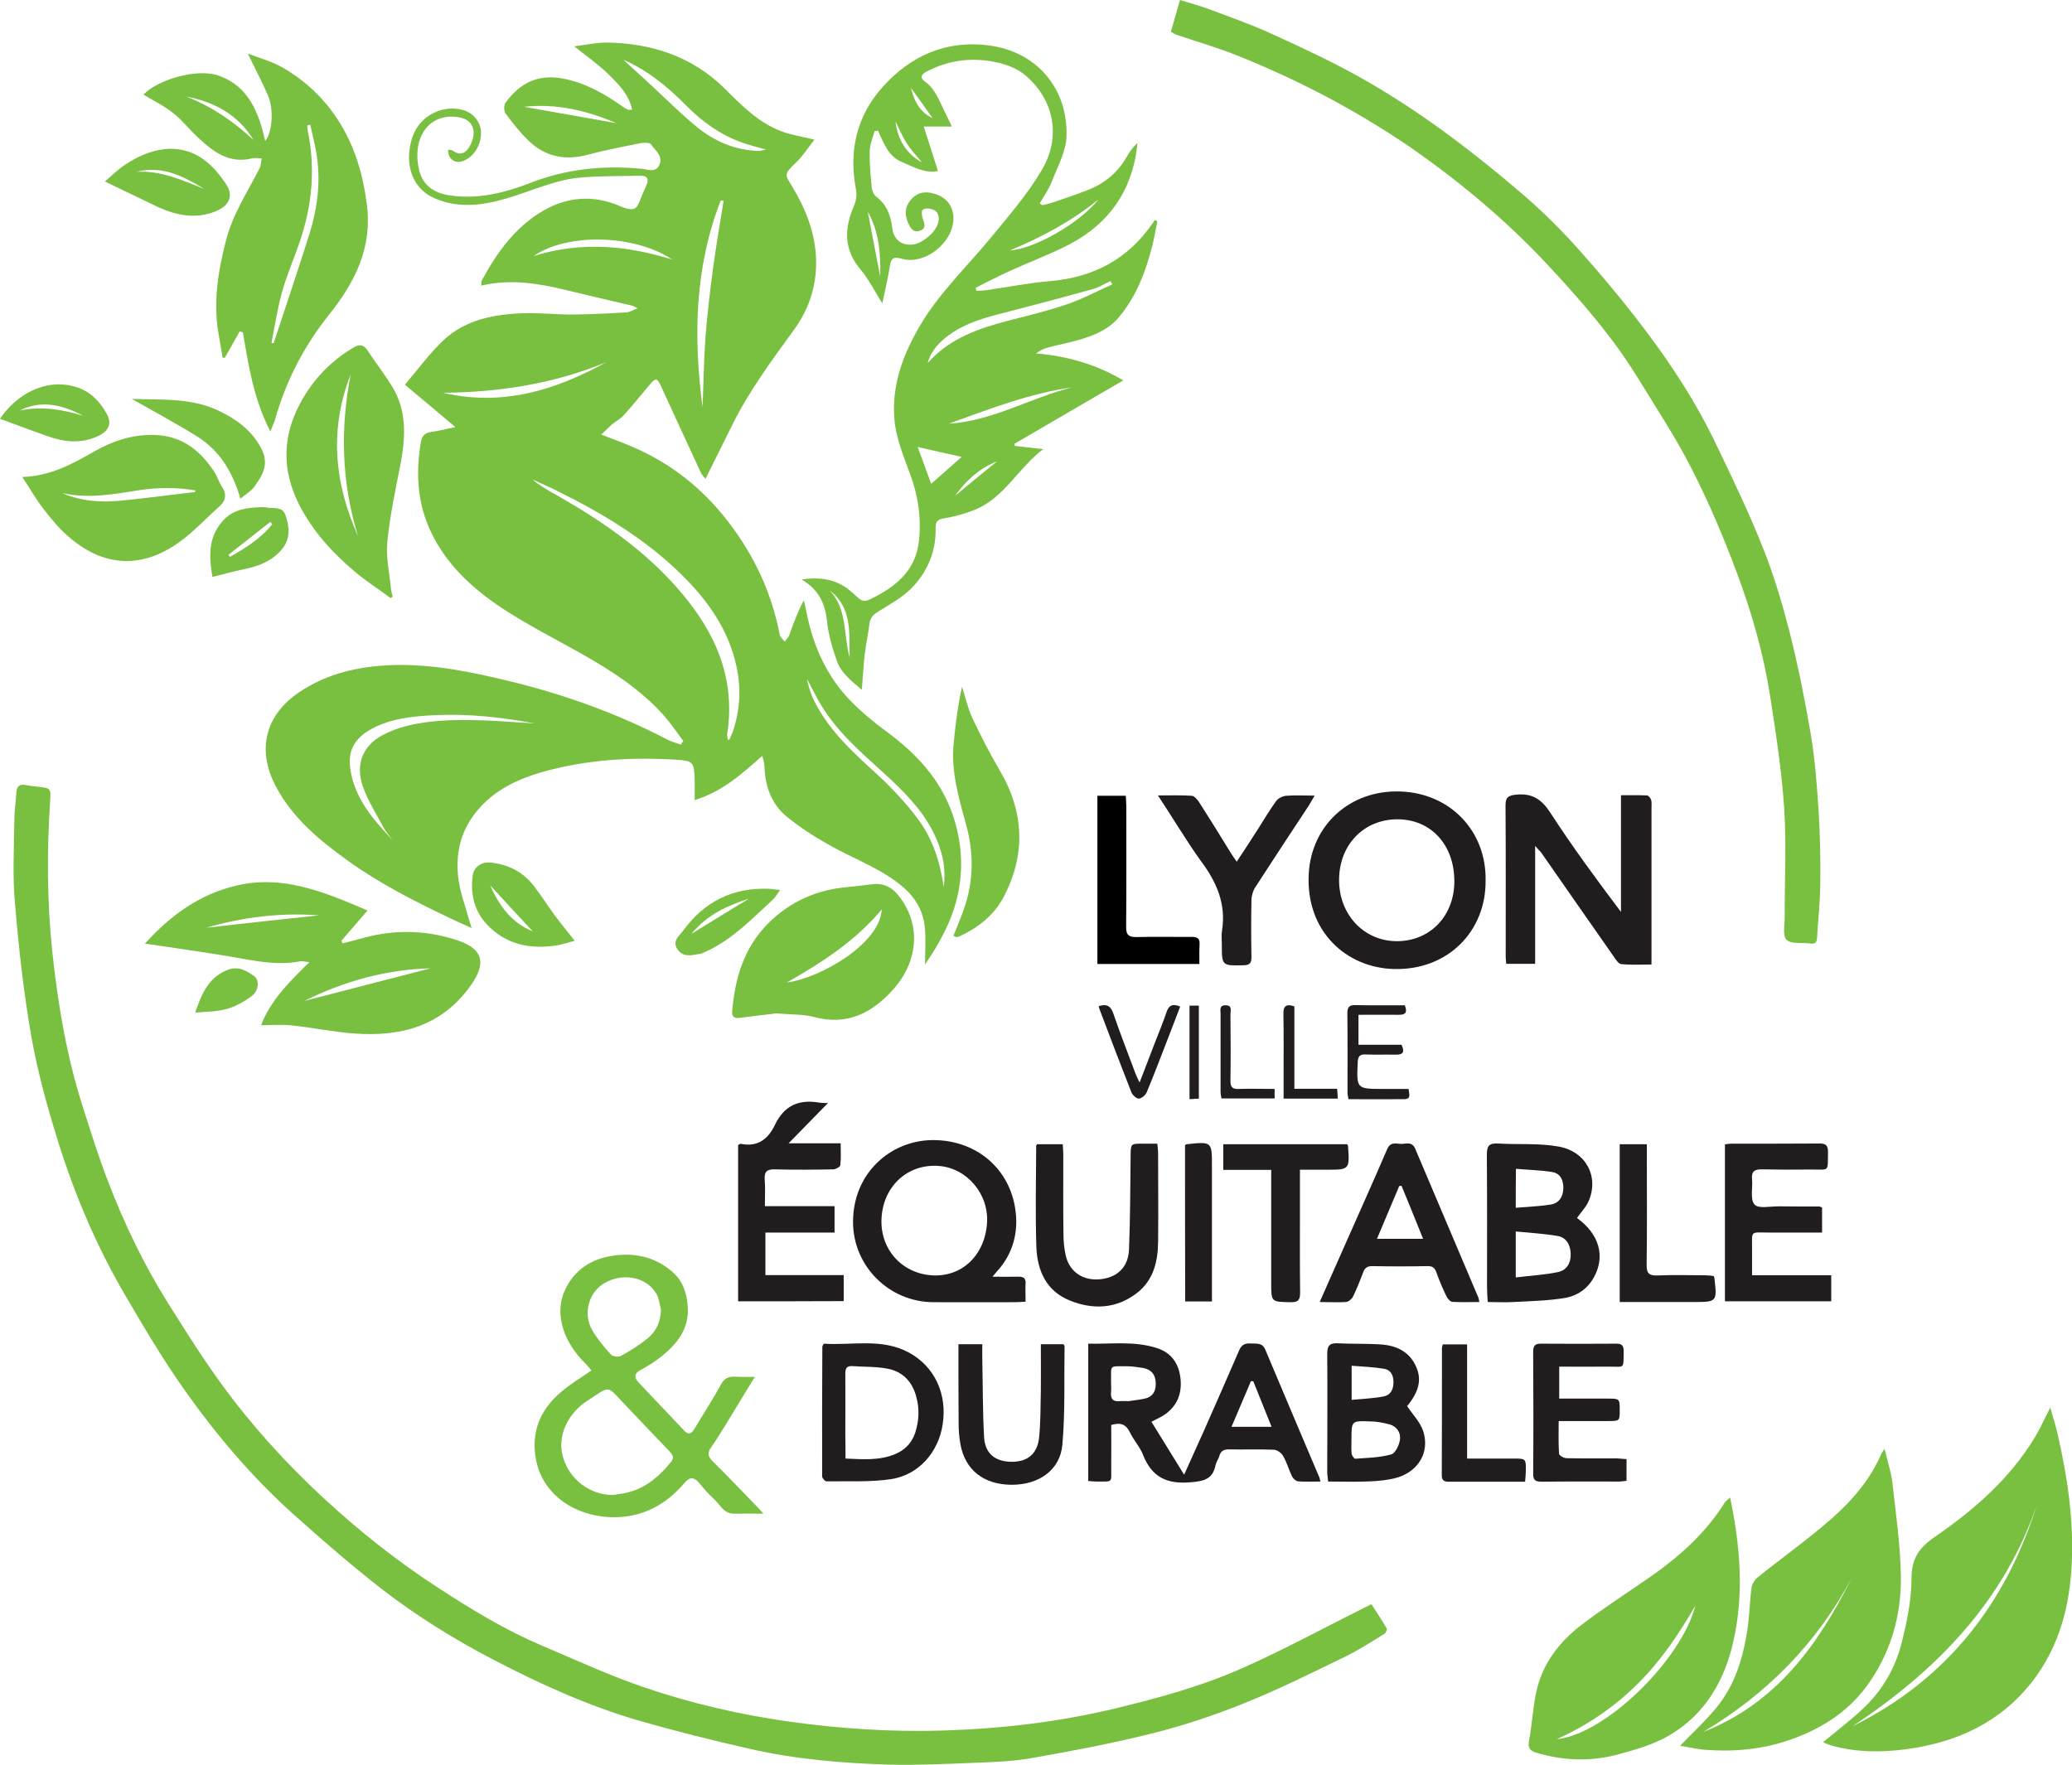 <?xml version="1.0" encoding="utf-8"?>
<!-- Generator: Adobe Illustrator 23.0.1, SVG Export Plug-In . SVG Version: 6.00 Build 0)  -->
<svg version="1.1" id="Calque_1" xmlns="http://www.w3.org/2000/svg" xmlns:xlink="http://www.w3.org/1999/xlink" x="0px" y="0px"
	 viewBox="0 0 1154 983.2" style="enable-background:new 0 0 1154 983.2;" xml:space="preserve">
<style type="text/css">
	.st0{fill:#79C041;}
	.st1{fill:#211D1F;}
</style>
<g>
	<path class="st0" d="M380.6,412.8c-3.5-4.6-6.7-9.5-10.6-13.9c-13.3-15.1-30.1-25.7-47.5-35.5c-14.3-8-29-15.5-42.7-24.5
		c-16.5-10.9-31-24.2-39.7-42.4c-7.7-16.1-8.7-33.2-5.6-50.7c0.6-3.3,2.5-4.7,5.7-5.2c4.2-0.6,8.3-1.6,13.4-2.7
		c-9.8-8.2-18.7-15.8-28.1-23.6c7.6-8.9,13.8-17.5,21.3-24.6c12.3-11.6,28.1-14.6,44.3-15.2c9.3-0.4,18.6,0.8,28,0.7
		c10-0.1,20-0.6,29.9-1.2c1.7-0.1,3.3-1.2,6.1-2.3c-1.9-0.9-2.4-1.3-3-1.4c-12.4-2.9-24.8-5.8-37.2-8.8c-15.3-3.7-30.7-6.2-46.9-2.4
		c0.2-1.3,0-2.3,0.4-3c8.4-15.5,18.6-29.7,34.1-38.7c12.1-7,25.3-8.8,38.9-4.1c3.9,1.3,8.5,4.1,11.7,3c2.6-0.8,3.7-6.4,5.5-9.9
		c0.5-0.9,0.8-1.8,1.2-2.7c1.8-3.6,1.1-5.9-3.3-5.8c-10.6,0.2-21.3,0.1-31.9,0.9c-15,1-28.5,7.7-42.7,11.8
		c-13.2,3.8-26.6,5.7-40-0.2c-10.9-4.8-14.8-15.3-14-25.2c0.7-8.4,3.7-16.2,11.5-21.1c5.7-3.5,11.9-4.5,18.2-2.9
		c6.2,1.6,10.2,7,10.3,12.7c0.1,7-4.1,13.6-10,15.8c-4.6,1.7-8.6-1.2-8.3-6.3c0.9,0.2,2.1,0.1,2.7,0.6c4.4,3.2,7.5,0.8,9.4-2.7
		c3.9-7.2,2.8-15.2-7.7-16.2c-16.5-1.7-24.5,13.4-20.6,29.5c2,8.5,8,12.7,16.2,14.1c16,2.6,31-1.1,45.8-6.8
		c19.9-7.8,40.5-9.9,61.7-7.9c3.5,0.3,8.2,2.5,10.2-2.3c2.1-4.9-2.5-7.9-4.7-11.3c-0.7-1-3.7-1-5.6-0.7c-9.8,2-19.6,3.8-29.2,6.4
		c-12.8,3.5-24.1,1.4-33.6-7.9c-4.7-4.6-8.8-9.8-12.7-15.1c-0.9-1.3-0.9-4.5,0-5.8c8.2-11.3,18.4-16.3,32.7-13.4
		c12.1,2.4,22.5,8.4,32.5,15.4c0.9,0.7,1.9,1.3,3,1.8c0.4,0.2,1,0,2.4,0c-1.9-8.6-7.7-14.3-13.3-19.8c-5.6-5.5-12.2-10-19-15.5
		c6.6-0.8,12.6-2.2,18.6-2.1c25,0.5,47.4,7.9,65.5,25.9c9.3,9.3,18.6,18.7,31.2,23.5c5.6,2.1,11.6,3,18.5,4.7
		c-3.2,4-6.1,8.7-10,12.5c-7.1,6.8-6.5,6.8-2.7,13.1c7.2,11.8,12.5,24.4,13.5,38.6c1,15.5-3.2,29.3-12.1,41.6
		c-12.4,17.1-25,34-34.4,53c-4.9,9.9-9.8,19.8-15,30.2c-0.7-1-2-2.2-2.6-3.6c-7.5-16.1-14.9-32.3-22.3-48.4c-1.9-4.1-2.8-4.4-5.7-1
		c-5,5.8-9.7,11.8-14.8,17.4c-1.8,2.1-4.5,3.4-6.6,5.2c-1.8,1.5-3.5,3.3-6,5.7c5.4,2.1,9.9,3.7,14.2,5.5c21.2,8.5,39,21.6,53.5,39.3
		c16.1,19.7,26.9,41.8,31.7,66.8c0.3,1.3,1.7,2.4,2.7,3.7c0.8-1.1,2-2.1,2.5-3.4c2.4-6.5,4.6-13,8.2-19.6c0.5,2.1,1,4.2,1.4,6.3
		c3.7,19,11.3,36.2,25,50.1c6,6.1,12.7,11.6,19.6,16.7c16.5,12.1,30.1,26.6,36.9,46.3c6.8,19.9,6.3,40-1.9,59.5
		c-3.6,8.4-8.3,16.4-13.5,24c0-7.1,0.6-14.4-0.2-21.4c-1-8.6-5.2-15.9-12-21.7c-11.3-9.7-25.1-14.8-37.9-21.7
		c-9.3-5-18.4-10.7-26.6-17.3c-8.5-6.8-12.3-16.7-12.7-27.7c-0.1-1.9-0.4-3.8-1.3-6.4c-11.2,9.9-22,19.8-37.6,24.6
		c0-4.4,0.1-8,0-11.6c-0.3-9.7-1-10.3-10.3-10.9c-24.7-1.5-49.3-0.1-73.2,6.5c-16.1,4.4-30.8,11.5-40.7,26
		c-7.4,10.9-9.1,23.1-7.1,35.8c1.1,6.7,3.5,13.1,5.3,19.7c0.4,1.5,1,3.1,1.8,5.8c-4.6-2.1-8.1-3.6-11.6-5.3
		c-20-9.5-39.7-19.5-57.6-32.4c-15.7-11.3-30.5-23.6-39.8-41.1c-10.9-20.5-6-40.1,13.4-52.9c15.4-10.2,32.7-14.1,51-14.8
		c23.1-0.8,45.3,4,67.5,9.4c29.9,7.4,58.7,17.8,86.1,32.1c2.3,1.2,5,1.9,7.5,2.8C379.6,414,380.1,413.4,380.6,412.8z M405.3,411.9
		c0.3,0.1,0.6,0.2,0.9,0.2c0.7-1.7,1.6-3.5,2.2-5.3c3.8-11.7,4.4-23.4,1.8-35.5c-4.4-20.5-16-36.8-30.5-51.1
		c-20.3-20-44.4-34.4-69.7-46.9c-4.4-2.2-8.9-4.1-13.4-6.2c4.2,3.6,8.9,6.2,13.6,8.8c25.7,14.7,49.9,31.3,69.2,54.2
		c19.4,22.8,30.4,48.3,25.6,79C405,410.1,405.3,411,405.3,411.9z M218.5,467.8c-1.6-2.2-3.5-4.3-4.8-6.7c-4.1-7.6-8.8-15-11.6-23
		c-4.3-12.3,0-22.7,10.8-28.5c4.3-2.3,9.1-4.1,13.9-5.3c16.2-3.9,32.7-3.5,49.2-2.7c7.3,0.4,14.5,1,21.8,1.4
		c-18.5-3.5-37.1-5.5-55.8-4.6c-12,0.6-23.9,1.7-34.8,7.5c-9.4,5-13.7,12.1-12.1,22.4C197.4,444.6,207.7,456.4,218.5,467.8z
		 M391.3,226.8c0.5-13,0.7-26,1.6-38.9c1-12.8,2.5-25.5,4.2-38.2c1.7-12.7,3.9-25.2,5.9-37.8c-0.5-0.1-1-0.1-1.6-0.2
		C386.9,149,386.1,187.6,391.3,226.8z M347.2,33.3c5.1,4.7,10.3,9.4,15.4,14.1c8.3,7.7,16.3,15.7,25,22.9
		c10.1,8.4,21.7,13.4,35.1,13.8c0.9,0,1.9-0.4,3.9-0.8c-5.4-1.5-9.6-2.5-13.6-4C401,75,391,67.7,382.1,58.7
		C371.9,48.4,360.8,39.2,347.2,33.3z M525.6,494.1c1.5-10.9-1-21-5.9-30.7c-6.6-13-16.8-23-27.4-32.7
		c-12.7-11.5-25.7-22.7-34.8-37.6c-2.9-4.8-5.4-10-8.1-15c0.9,4.4,2.2,8.7,4.2,12.6c8.1,16.1,21,28,34.1,39.9
		c8.4,7.7,16.4,16.1,23.2,25.2C519.5,467,523.6,480.3,525.6,494.1z M246.8,218.8c32.8,7.7,62.4-1.3,90.8-17
		C308.5,213.8,278.1,218.5,246.8,218.8z M374.4,144.6c-20.2-13.7-57.7-15.3-77.2-2C324,134.3,349.3,136.8,374.4,144.6z M343.3,68.6
		c-16.4-7-33.4-11.1-51.4-9.1C309,62.5,326.2,65.6,343.3,68.6z"/>
	<path class="st0" d="M763.8,893.6c3,4.6,5.9,9,8.5,13.5c0.4,0.6-0.5,2.6-1.3,3.1c-7.4,4.5-14.6,9.2-22.3,12.9
		c-18.5,9-37,18.2-56,25.8c-16.6,6.7-33.7,12.4-51,16.7c-22.2,5.6-44.8,9.8-67.3,13.8c-10.4,1.8-21.2,2.2-31.8,2.6
		c-15.8,0.6-31.6,1.4-47.4,1c-25.9-0.8-51.8-2.9-77.2-8.7c-20.8-4.7-41.6-9.9-62.1-15.8c-28.3-8.2-55.1-20.4-81.2-34
		c-21.7-11.3-42.5-24.2-61.8-39.1c-17-13.2-33.3-27.4-49.3-41.7c-23.1-20.7-43.1-44.3-60.9-69.5c-12-16.9-22.5-34.8-33-52.7
		c-15.9-27.2-28.2-56.1-37.5-86.1c-5.9-19-11.3-38.3-14.7-57.8c-4.3-24.3-7-49-9.1-73.7C6.9,488.3,7.8,472.6,8,457
		c0-5.1,0.8-10.3,1.1-15.4c0.2-3.3,1.5-5,5.1-4.3c2.1,0.4,4.3,0.7,6.4,0.9c7.7,0.8,7.8,0.7,7.3,8.4c-1.8,27.8-1.7,55.6,1.2,83.3
		c3.1,29.1,7.9,58,16.8,86c4.5,14.1,8.9,28.2,14.2,42c9,23.5,19.8,46.1,33.1,67.4c9.6,15.3,19.2,30.6,29.8,45.2
		c16.9,23.3,36.2,44.6,57.3,64.1c20,18.5,41.3,35.4,64.2,50.2c18.4,12,37.1,23.3,57.3,31.9c18.9,8,37.7,16.7,57.1,23.3
		c26.1,8.9,53,15.1,80.4,19c28.6,4,57.3,5.9,86.1,5c32.1-1,64-4.7,95.3-12.2c24.6-5.9,49-12.6,72-22.9
		c22.9-10.2,44.9-22.2,67.3-33.4C761,895.1,762,894.6,763.8,893.6z"/>
	<path class="st0" d="M580.5,114.3c1.9-0.4,3.7-0.8,5.5-1.4c6.4-2.2,12.9-4.3,19.2-6.8c9.6-3.6,17.2-9.7,22.3-18.7
		c1.5-2.7,3.3-5.3,6-7.7c-0.3,2.3-0.5,4.6-0.9,6.9c-4.3,23.8-18.1,40.3-39.3,50.7c-10.1,5-20.7,9-31,13.7
		c-6.4,2.9-12.6,6.2-18.9,9.3c0.1,0.6,0.3,1.1,0.4,1.7c2-0.1,4-0.1,5.9-0.4c11.7-1.7,23.3-4,35-5c24.2-2,43.5-12.2,57.3-32.3
		c0.4-0.5,0.7-1.1,1.1-1.7c0.5,0.2,1,0.4,1.5,0.6c-1,4.7-1.7,9.4-2.9,14c-3.7,14.4-8.9,28.1-18.7,39.7c-5.4,6.4-12.7,9.5-20.3,11.9
		c-6.2,1.9-12.6,3.1-18.8,4.7c-2.3,0.6-4.5,1.6-6.9,3.4c17.6,1.4,33.8,6.2,48.6,15c-20.6,12-40.6,23.6-60.6,35.3
		c0.1,0.4,0.1,0.8,0.2,1.2c5.3,0.6,10.5,1.2,15.8,1.8c-13.8,10.4-21.6,27-37.9,33.7c-5.5,2.2-11.3,3.9-17.2,4.8
		c-4.1,0.6-4.9,2.3-4.8,5.8c0.2,13.2-4.8,24.5-13.9,33.6c-5.1,5-11.6,8.6-17.8,12.4c-3,1.8-4.8,3.6-5.2,7.2
		c-0.6,5.4-1.9,10.8-2.5,16.2c-0.8,6.4-1.1,12.9-1.7,20.4c-5.8-5-11.3-9.2-13.7-15.6c-2.6-7.3-4.9-14.9-5.7-22.6
		c-1-10-4.7-17.7-14.1-23.3c11.2-1.7,20.5,0.2,28.3,7.4c5.9,5.4,5.9,5.8,13,2c12.7-6.6,22.4-15.7,24-30.8
		c1.4-12.8-0.4-25.2-4.9-37.3c-3.9-10.6-8.3-21-8.9-32.5c-1-18.8,5.5-35.2,14.8-50.9c10.6-17.8,25.6-32,38.7-47.9
		c10.2-12.4,20.9-24.7,28.9-38.4c10.4-17.8,7.1-38.1-8.9-52.1c-4.5-4-11-6.5-17-7.7c-13.4-2.8-26.5-1.1-38.7,5.4
		c-2.9,1.6-3.4,3.4-0.9,5.2c5.8,4.1,8,10.4,10.9,16.3c1.4,2.8,2.7,5.6,4.3,9c-5.1,0-9.7,0-15.6,0c2.7,8.4,5.1,16.1,7.9,24.8
		c-7.4,1.4-13.8-2.4-20.4-5.2c-7.5-3.2-9.8-10.6-13-17.3c-0.6,0.1-1.3,0.1-1.9,0.2c-1,3.7-2.6,7.3-2.7,11.1
		c-0.2,6.8,0.5,13.6,1.1,20.4c0.2,1.8,1.2,4.1,2.6,5.1c6,4.5,8,10.7,8.9,17.7c0.8,6.2,5.2,9.6,11.4,8.9c5.4-0.6,12.8-6.9,14.1-12
		c0.9-3.7,0.1-6.8-4-7.8c-1.5-0.4-3.7-0.4-4.6,0.5c-0.8,0.8-0.5,3.1-0.1,4.5c0.9,2.8,2.5,5.7-1.4,7.1c-3.7,1.3-5.3-1.3-6.6-4.3
		c-2.2-4.9-1.8-9.3,1.9-13.4c3.5-3.8,7.7-4.3,12.3-3c5.8,1.6,9.8,5.2,10.8,11.2c2.4,14.2-14.9,29.2-28.7,25.1
		c-3.8-1.1-5.8-0.7-6.5,3.9c-0.9,6.6-2.6,13.2-4.2,21c-4.5-7.2-7.6-13.5-12-18.7c-9.6-11.3-9.3-23.1-3.7-35.8
		c1.1-2.6,1.6-5.9,1.1-8.6c-4.2-21.6,0.1-41.1,14.9-57.6c15.5-17.2,35-25.9,58.3-23.1c27.8,3.3,44.8,24.5,44,50.7
		c-0.3,8.6-5.1,17.2-8.4,25.7c-1.6,4.1-4.3,7.8-6.5,11.7C579.7,113.6,580.1,114,580.5,114.3z M619.5,158.4c-0.3-0.6-0.7-1.2-1-1.8
		c-3.3,1.5-6.5,3.5-10,4.5c-16.3,4.5-32.7,8.9-49.1,13.1c-10.7,2.7-21.3,5.6-30.4,12.1c-5.6,4-10.4,8.8-12.3,15.9
		c12.3-13.9,28.7-19.4,45.8-23.8c10.9-2.8,22-5.5,32.6-9.2C603.5,166.3,611.4,162,619.5,158.4z M535.6,254.5
		c-7.8-1.7-15.9-3.5-24.5-5.5c2.7,7.2,5.1,13.9,7.5,20.5C524.6,264.3,530.2,259.3,535.6,254.5z M597,215.8
		c-23.8,3.4-46.1,12.1-68.5,20.2C552.9,234.5,573.9,221.6,597,215.8z M611.9,111c-14.9,12.2-31.7,21.1-49.4,28.5
		C576.2,138.7,601.4,124.2,611.9,111z M462.2,329c9.9,10.6,7.5,24.8,11,37.3C472.8,352.9,474.9,338.8,462.2,329z M490.2,153.9
		c0.4-12.5-0.6-24.8-6.9-36C485.6,129.9,487.9,141.9,490.2,153.9z M531.9,276.2c7.5-6.2,15-12.4,23.4-19.2
		C544.8,261.2,537.8,268.1,531.9,276.2z M513.5,90.5c-2.9-3.5-6.1-6.9-8.5-10.7c-2.5-3.8-4.2-8.1-6.3-12.2
		C500,77.6,504.5,85.5,513.5,90.5z M519.4,65.8c-4.1-5.8-7.8-11-12.1-16.9C509.6,57.9,513.1,62.8,519.4,65.8z"/>
	<path class="st0" d="M652.1,17.7c1.7-5.9,3.3-11.5,5.1-17.7c5.9,1.8,11.3,3.3,16.5,5.2c11.3,4.3,22.8,8.3,33.8,13.3
		c16.9,7.7,33.8,15.5,50,24.6c15.5,8.7,30.4,18.4,44.8,28.8c16,11.6,31.4,24,46.3,36.8c10.8,9.3,21,19.5,30.5,30.1
		c13.1,14.7,25.8,29.9,37.6,45.6c14.7,19.5,28,40,38.6,62.1c9.3,19.3,18.6,38.6,26.5,58.5c6.1,15.2,10.8,31.1,14.9,47
		c4.8,19,8.6,38.2,11.9,57.5c2.3,14.1,3.4,28.4,4.3,42.6c0.8,13.4,1.1,27,0.9,40.4c-0.1,10-1.2,19.9-1.8,29.9
		c-0.1,2.4-0.9,3.6-3.7,3.2c-4.6-0.7-10.7,0.5-13.3-2.1c-2.3-2.2-1-8.5-1-12.9c-0.1-20.1,1-40.3-0.3-60.4
		c-1.4-20.8-4.6-41.6-7.8-62.3c-3.7-23.7-10.3-46.8-18.7-69.2c-7.3-19.6-15.5-38.9-25-57.5c-8.8-17.4-19.7-33.8-29.9-50.5
		c-14.4-23.4-32.4-44-51.1-64c-22.8-24.3-48.2-45.5-75.5-64.5C755.3,61.4,723,44.5,689,30.9c-10.9-4.4-22.2-7.6-33.4-11.4
		C654.6,19.2,653.6,18.5,652.1,17.7z"/>
	<path class="st0" d="M1141.9,784.1c1.6,5.7,3.1,10.2,4.1,14.8c5.4,23.4,8.9,47.1,7.9,71.2c-1,24.3-6.9,47.1-22,66.6
		c-17.7,22.7-41.9,33.9-70.1,37.7c-14.2,1.9-28.2,1.8-42-2.1c-1.7-0.5-3.3-1.3-4.5-1.8c7.4-6.1,14.9-11.8,21.8-18.2
		c10.8-10,18.3-22.5,21.9-36.7c3-11.8,5.6-24.1,5.6-36.2c0-11.1,4.1-17.1,12.9-23.2c22-15.1,42-32.6,56-55.8
		C1136.4,795.5,1138.7,790.3,1141.9,784.1z M1134.5,838.1c-18.5,54.3-56.1,92.6-102.7,123.5C1084.3,935.6,1117.2,893.3,1134.5,838.1
		z"/>
	<path class="st0" d="M150.6,240.4c-9.4-18.3-12.2-36.8-15.3-55.2c-0.6-0.2-1.2-0.4-1.8-0.6c-2.8,4.9-5.5,9.8-8.3,14.7
		c-0.4,0-0.8,0-1.2,0c-0.7-4.3-1.5-8.6-2.2-12.9c-3.2-17.8-0.4-35,4-52.2c3.7-14.7,12-27.2,18.8-40.5c0.8-1.6,0.8-3.7,1.1-5.5
		c-1.7,0-3.6-0.4-5.2,0c-12.7,3.2-21.7-3.6-30.1-11.5c-4.9-4.5-9-9.9-14.2-13.9c-5-4-10.9-6.8-16.3-10.1
		c7.6-8.1,29.8-15.1,42.4-10.4c16.4,6.1,21.8,20.5,25.4,36.2c3.9-4.2,4.9-17.4,1.7-25c-3.3-7.7-7.3-15.1-11.4-23.7
		c6.9,2.7,13.7,4.5,19.5,7.9c12.3,7.1,22.5,16.6,30.4,28.6c9.5,14.5,14.2,30.4,16.4,47.5c3.2,24.3-6.7,43.6-21.2,61.7
		c-13.9,17.5-24,37-30,58.5C152.5,235.8,151.7,237.4,150.6,240.4z M172.8,69.4c-0.6,0.2-1.1,0.3-1.7,0.5c0.1,0.8,0.1,1.6,0.2,2.4
		c4.5,21.3,2.6,42.1-4.4,62.5c-3.2,9.3-7.1,18.3-9.8,27.8c-2.6,9.3-4,18.9-5.9,28.4c0.4,0.1,0.8,0.2,1.2,0.2
		c6.7-20.4,13.6-40.7,20-61.1c4.1-13.1,6-26.7,4.4-40.5C176.1,82.8,174.2,76.1,172.8,69.4z M141.2,78c-8.6-14.1-21.7-21.2-37.4-24.2
		C117.9,59.3,130.2,67.7,141.2,78z"/>
	<path class="st0" d="M935.7,972.5c7.1-7.3,13.6-13.3,19.3-20.1c11.1-12.9,15.8-28.6,18.3-45.1c1.1-7.5,1.2-15.2,2.2-22.8
		c0.3-2.1,1.8-4.5,3.5-5.9c13.7-11,28.1-21.2,41.3-32.8c11.5-10.2,21.6-21.9,27.7-36.4c0.2-0.4,0.6-0.8,1.6-2.3
		c1.7,7.1,3.7,13,4.4,19c1.9,17.5,4.5,35,4.7,52.5c0.2,21.1-5.4,41.1-17.7,58.8c-10.4,15-24.6,24.5-41.6,30.9
		c-15.3,5.7-30.9,7.6-47,6.6C946.8,974.8,941.3,973.4,935.7,972.5z M1031.4,878.8c-19.4,36.6-47.4,64.9-82.8,86
		C989.4,948.8,1012.8,916.1,1031.4,878.8z"/>
	<path class="st0" d="M963.6,834.2c5.6,26.9,7.8,53.2,1.9,79.7c-4.9,22.2-15.8,41.1-35.8,52.8c-8.8,5.2-19.2,8.1-29.2,10.8
		c-14.9,3.9-29.9,3.3-44.7-1.1c-3.7-1.1-5-2.6-4.2-6.8c1.7-8.9,2.1-18.2,4-27c3.4-15.8,12.8-28,25.4-37.6
		c12.6-9.6,26.1-18.2,39.1-27.3c15.2-10.7,28.8-22.9,39.1-38.5c0.5-0.8,1-1.7,1.6-2.5C961.5,836,962.3,835.4,963.6,834.2z
		 M944.2,894.5c-9,15.5-18.9,30.3-31.6,43c-12.9,12.9-27.6,23.2-45.5,31.3C894,966.2,936.5,924.7,944.2,894.5z"/>
	<path class="st0" d="M204.7,507.2c-5.5,6.3-10,11.6-14.6,16.9c0.3,0.5,0.6,0.9,0.8,1.4c3.9-1,7.8-2,11.7-3.1
		c17.8-4.8,35.6-4.3,53,1.7c13.4,4.7,15.2,12.5,6.9,24.4c-16.1,23.1-39.2,29.2-65.5,27.2c-11.6-0.9-23-3.3-34.6-4.5
		c-5.6-0.6-11.2-0.1-17-0.1c5.2-13.6,15.5-24,26.9-35.1c-2.8-0.3-4-0.7-5.2-0.5c-13.7,2.7-27-0.7-40.4-2.9
		c-13.7-2.3-27.6-4.2-41.4-6.3c-1.1-0.2-2.2-0.3-4.6-0.6c14.4-16,30.5-27.5,50.6-32.3C157.3,487.1,180.4,496.8,204.7,507.2z
		 M169.4,557.6c24.1-6.2,47.3-12.2,70.4-18.2C215.3,540.1,192.3,546.3,169.4,557.6z M177.7,509.9c-21.3-1.6-42.2,0.9-62.8,6.9
		C135.9,514.4,156.8,512.1,177.7,509.9z"/>
	<path class="st0" d="M420.4,767c-5.9,9.6-11,18.1-16.2,26.6c-2.6,4.2-5.2,8.5-8.1,12.6c-2.1,3-2,5,0.7,7.7c8.6,8.5,17,17.3,25.4,26
		c0.7,0.7,1.3,1.4,3,3.3c-6.2,0-11.2-0.1-16.2,0c-6.1,0.2-8-5.3-11.6-8.4c-3-2.6-5.5-5.8-8.1-8.8c-2.7-3.1-4.9-3.6-8,0
		c-8.2,9.6-18.2,16.4-30.9,18.5c-22.4,3.7-47.4-7.6-51.9-31.5c-2.9-15.3,2.4-27.8,14-37.6c5-4.3,10.7-7.7,16.9-12
		c-1.3-1.5-2.6-3.1-4-4.5c-10-10-18-26.1-10.1-41.6c6-11.6,16.1-16.8,28.4-18.1c11.6-1.2,22.2,1.7,31,9.5c5.5,4.8,7.7,11.4,8.3,18.6
		c1.1,12.6-5.6,21.1-14.6,28.3c-3.6,2.9-7.6,5.4-11.7,7.6c-3.6,1.9-3.5,4.2-1.2,6.7c6.3,6.8,12.8,13.5,19.1,20.2
		c2.2,2.3,4.3,4.6,6.5,6.9c2.5,2.5,4,1.7,5.7-1.1c4.8-8.2,10.1-16,14.5-24.3c2-3.9,4.5-4.9,8.3-4.7C412.7,767.1,415.8,767,420.4,767
		z M341.5,832.8c3.4-0.6,6.9-0.9,10.2-2c9.2-2.9,16-9,22-16.4c2.1-2.5,0.8-4.1-0.9-6c-8.2-8.6-16.5-17.2-24.7-25.9
		c-10.5-11.1-7.9-10.6-20.4-2.6c-12,7.6-17.5,20.6-14.1,31.9C317.1,824,328.5,832.9,341.5,832.8z M368.1,729.4c-0.8-2.8-1-6-2.4-8.5
		c-5.4-9.4-18.1-12.1-28.6-6.4c-9,4.9-12.7,17-7.3,26.4c2.9,5,6.7,9.5,10.5,13.7c1,1.1,4.2,1.5,5.6,0.7c5.1-2.8,10-5.9,14.5-9.5
		C365.5,741.7,368.1,736.1,368.1,729.4z"/>
	<path class="st0" d="M217.6,333.2c-6.6-4.9-13.5-9.3-19.8-14.6c-12.6-10.6-23.6-22.6-31.2-37.5c-9.6-19-9.4-37.7,0.5-56.3
		c7-13.1,16.9-23.6,29.8-31.2c3.3-1.9,5.6-1.8,7.9,1.7c4.6,7.2,10.1,13.9,14.4,21.4c7.7,13.5,6.5,28,3.7,42.7
		c-2.8,14.2-5.8,28.3-7.2,42.6c-0.8,8.4,1.2,17.1,2,25.7c0.2,1.6,0.6,3.2,1,4.7C218.3,332.7,218,332.9,217.6,333.2z M199.4,298.6
		c-9.2-29.6-10-59.6-4.1-90C183.3,239.2,186.2,269.2,199.4,298.6z"/>
	<path class="st0" d="M432.6,564.5c-6,0.7-13.2,1.5-20.5,2.5c-3,0.4-4.5-0.4-4.3-3.6c1.5-18.3,6.4-35.1,19.7-48.7
		c12.5-12.6,27.6-19.2,45.1-20.6c4.6-0.4,9.2-1.1,13.8-1.6c8.2-0.8,13,4.2,16.8,10.3c10.2,16.2,6.5,35-6,48.7
		c-11.6,12.8-25.4,19.9-43.5,15.1C447.5,564.9,440.6,565.3,432.6,564.5z M438.3,547.3c18-2.3,51.7-21.2,52.8-40.7
		C476.3,524.3,457.7,536.2,438.3,547.3z"/>
	<path class="st0" d="M12.4,265.7c16.1-0.5,28.3-7.5,40.6-14.5c10.3-5.8,21.2-9.3,33.3-8.9c15.1,0.5,25.3,8.7,33.1,20.6
		c1.6,2.5,2.4,5.5,4.1,8c3,4.5,2.3,8.1-1.6,11.5c-7.6,6.7-14.4,14.3-22.6,20c-21.3,15-42.7,13.2-62.2-4.4
		c-4.9-4.4-9.1-9.6-13.1-14.8C19.9,277.9,16.7,272.2,12.4,265.7z M34.7,274.7c10.4,4.5,21.4,5.3,32.6,4.2
		c13.7-1.4,27.4-3.1,41.1-4.8c0.1,0,0.3-0.4,0.5-0.9c-11.1-1.9-22-1.7-32.9,0.1C62.3,275.5,48.7,277.8,34.7,274.7z"/>
	<path class="st1" d="M735.4,825.3c-4.5,0-8.5,0.2-12.4-0.1c-1.2-0.1-2.8-1.5-3.4-2.8c-1.8-3.7-2.9-7.8-5-11.4
		c-0.9-1.6-3.2-3.3-5-3.4c-8.3-0.4-16.6,0-25-0.2c-3-0.1-4.7,0.9-5.5,3.7c-0.5,1.7-1.7,3.3-2.1,5.1c-1.6,7.8-6.4,8.9-13.8,9.5
		c-13.2,1.2-21.7-2.8-26.6-15.3c-1.7-4.4-5.2-8.1-7.3-12.5c-2.1-4.4-5.1-5.7-10.4-4.1c0,7.4,0.1,15.2,0,23c-0.1,9.7,1.4,8.4-8.5,8.5
		c-1.3,0-2.6-0.2-4.3-0.3c0-25.4,0-50.6,0-76.5c12.8,0.3,25.6-1.6,38.1,2.4c8.9,2.8,12.9,9.7,13.4,18.5c0.5,8.4-3,15.2-10.5,19.6
		c-1.7,1-3.5,1.8-5.8,3c6,9.8,11.8,19.2,18.2,29.5c3.9-8.6,7.4-16.4,10.9-24.2c6.6-15,13.3-30.1,19.8-45.2c1.4-3.3,3.6-3.9,6.6-3.7
		c3.1,0.2,6.2-0.6,7.9,3.4c9.9,23.6,19.9,47.1,29.9,70.7C735,823.1,735,823.8,735.4,825.3z M628.7,780.5c1.8-0.3,4.9-0.6,8-1.2
		c4.9-0.8,7.1-3.8,7-8.7c-0.1-4.9-2.5-7.8-7.3-8.6c-2.8-0.4-5.6-0.9-8.4-0.9c-10.8,0-9-1-9.2,8.8c0,1.8,0.2,3.7,0,5.5
		c-0.4,3.9,1.1,5.6,5.1,5.1C625,780.4,626.2,780.5,628.7,780.5z M708.2,794.8c-3.5-8.8-6.9-17.1-10.2-25.4c-0.4,0-0.8,0-1.3,0
		c-3.5,8.3-7,16.5-10.8,25.4C693.6,794.8,700.5,794.8,708.2,794.8z"/>
	<path class="st1" d="M855,471.2c0,12.1,0,22.8,0,33.4c0,10.6,0,21.3,0,32.3c-5.5,0-10.6,0-16.1,0c-0.1-1.3-0.3-2.7-0.3-4.1
		c0-28,0.1-56-0.1-84c0-4.4,1.1-5.6,5.7-6.1c9.1-1,14.4,2.5,19.3,10.1c12.2,18.8,25.5,36.9,39.3,55.2c0-21.4,0-42.9,0-65
		c5.3,0,9.9-0.1,14.5,0.1c0.8,0,2,1.5,2.3,2.5c0.4,1.4,0.2,3,0.2,4.5c0,26.7,0,53.3,0,80c0,2.1,0,4.3,0,7.2
		c-5.9,0-11.3,0.3-16.7-0.2c-1.5-0.1-3.1-2.3-4.1-3.9c-13.7-19.5-27.2-39-40.8-58.5C857.4,473.9,856.6,473.1,855,471.2z"/>
	<path class="st1" d="M827.4,490.5c0.3,28-20.8,50.1-51.1,49.3c-26.4-0.7-49.1-20.9-47.4-52.9c1.4-27.3,23-46.9,50.8-46
		C807.4,441.7,827.9,462.7,827.4,490.5z M810,490.7c-0.1-20.2-13.1-34.3-31.7-34.3c-18.8,0-32.5,14.3-32.5,33.8
		c0,19.4,13.9,34.1,32.3,34.1C796.7,524.2,810.1,510,810,490.7z"/>
	<path class="st1" d="M552.8,711.2c5.6,0,9.9,0.1,14.2,0c2.9-0.1,4.4,0.7,4.2,3.9c-0.2,3.1,0,6.3,0,10c-2,0.1-3.8,0.3-5.5,0.3
		c-15.3,0-30.6,0.1-45.9,0c-24.6-0.1-44.8-20.1-44.7-44.9c0.1-27.3,21.1-45.1,44-45.4c26.2-0.3,46.2,18.2,46.9,44.6
		c0.2,9.7-2.8,19-9.2,26.8C555.6,707.7,554.6,709,552.8,711.2z M518.6,710.4c16.7,1.3,29.7-10.7,31.1-28.7c1.3-16.3-11-31-26.8-32.2
		c-17.1-1.3-30.7,10.9-31.9,28.6C489.8,695.2,501.7,709.1,518.6,710.4z"/>
	<path class="st1" d="M878.3,678.5c12.3,8.8,15.9,21.2,9.5,32.9c-3.6,6.6-9.5,10.6-16.6,11.7c-9.3,1.5-18.8,1.7-28.2,2.2
		c-4.6,0.3-9.3,0-14.4,0c-0.2-3.2-0.4-5.9-0.4-8.7c0-24.5,0.1-49-0.1-73.5c0-4.7,1.3-6.4,6.2-6.1c11.3,0.7,22.8-0.3,33.8,1.7
		c15.5,2.8,22.6,17.1,16.6,30.6C883.3,672.5,880.6,675.2,878.3,678.5z M844.2,711.6c8.1-1,16-1.4,23.6-3c4.8-1,7.2-5.1,7-10.2
		c-0.2-5-2.4-9.1-7.4-9.9c-7.5-1.3-15.2-1.7-23.2-2.5C844.2,694.9,844.2,702.5,844.2,711.6z M844.2,672.8c7-0.6,13.3-0.8,19.5-1.8
		c4.7-0.8,6.9-4.4,7-9.1c0.1-4.5-1.7-8.3-6.2-9c-6.6-1.1-13.3-1.2-20.2-1.8C844.2,658.8,844.2,665.2,844.2,672.8z"/>
	<path class="st1" d="M411.1,724.9c0-29.3,0-58.2,0-87.1c0.7-0.3,1.2-0.7,1.6-0.6c9.4,1.9,15.2-2.8,18.9-10.6
		c5.1-10.7,13.3-14.3,24.5-12.4c1.2,0.2,2.5,0.2,5,0.3c-7.4,7.6-14.2,14.5-21.9,22.4c10.4,0,19.3,0,29,0c0,4.4,0.3,8.3-0.2,12.2
		c-0.1,0.9-2.5,2.3-3.9,2.3c-10.8,0.2-21.7,0.3-32.5,0c-4.3-0.1-6,1.1-5.7,5.6c0.4,4.8,0.1,9.6,0.1,14.9c13.2,0,25.8,0,38.8,0
		c0,5,0,9.5,0,14.7c-12.8,0-25.6,0-38.5,0c0,8.1,0,15.5,0,23.7c14.6,0,28.9,0,43.6,0c0,5.3,0,9.7,0,14.5
		C450.4,724.9,431,724.9,411.1,724.9z"/>
	<path class="st1" d="M1014.8,672.6c0,4.6,0,9,0,14c-10.1,0-19.9,0-29.6,0c-10.8,0-9.3-1.4-9.4,9.6c0,4.5,0,8.9,0,14.2
		c14.9,0,29.5,0,44.1,0c0,5.3,0,9.7,0,14.5c-19.8,0-39.3,0-59.2,0c0-29.2,0-58.3,0-87.4c1.3-0.2,2.3-0.4,3.3-0.4
		c16.5,0,33,0,49.5-0.1c3.4,0,4.6,1.1,4.6,4.6c-0.2,11.7,1.1,9.8-9.7,9.9c-9,0.1-18,0.1-27-0.1c-3.9-0.1-6,0.9-5.6,5.3
		c0.5,4.9-1.2,11.4,1.4,14.3c2.2,2.5,9,0.9,13.8,1c7.5,0.1,15,0.1,22.5,0.1C1013.7,672.2,1014,672.4,1014.8,672.6z"/>
	<path class="st1" d="M735,725.3c4.9-11.1,9.4-21.3,13.9-31.4c7.9-17.9,16-35.8,23.7-53.8c2-4.6,5.5-2.7,8.5-2.9
		c2.6-0.2,5.5-1.1,7.1,2.7c11.7,27.7,23.5,55.3,35.2,83c0.2,0.6,0.3,1.2,0.5,2.4c-5.3,0-10.2,0.2-15.1-0.1c-1.1-0.1-2.6-1.8-3.2-3.1
		c-2.1-4.3-4-8.8-5.6-13.3c-0.9-2.6-2.2-3.6-5-3.5c-10.2,0.2-20.3,0.2-30.5,0c-3.1-0.1-4.5,1.1-5.4,3.8c-1.7,4.5-3.5,9-5.6,13.3
		c-0.7,1.3-2.5,2.8-3.9,2.9C745.2,725.6,740.7,725.3,735,725.3z M792.6,690.1c-4.2-10.5-8.1-20-12-29.5c-0.4,0-0.9,0-1.3,0.1
		c-4.1,9.6-8.1,19.3-12.4,29.4C775.8,690.1,783.7,690.1,792.6,690.1z"/>
	<path class="st1" d="M577.5,637.4c4.6,0,9.2,0,14.4,0c0.1,2,0.3,3.9,0.3,5.8c0,14.8-0.1,29.7,0.1,44.5c0,3.8,0.4,7.7,1.2,11.4
		c1.9,8.9,9,14.1,18.2,13.6c10.1-0.6,16.7-6.5,17.1-16.6c0.7-17.5,0.7-34.9,0.9-52.4c0.1-6.6,0.1-6.6,6.5-6.6c2.6,0,5.3,0,8.4,0
		c0.1,2,0.4,3.6,0.4,5.2c0,16.5,0.2,33,0,49.5c-0.1,11-2.6,21.4-11.8,28.5c-11.4,8.8-24.4,9.4-37.3,4.2
		c-13.2-5.3-18.2-16.7-18.7-29.9c-0.6-18.5-0.2-37-0.1-55.5C576.9,638.6,577.2,638.2,577.5,637.4z"/>
	<path class="st1" d="M739.7,825.3c-0.2-2.3-0.5-3.7-0.5-5.2c0-22,0.2-44,0-66c0-4.8,1.6-6,6-5.8c7.8,0.4,15.7,0.1,23.4,0.6
		c8.8,0.5,16.3,3.8,20.1,12.4c3.3,7.4,1.5,14-5,22c3.2,4.8,7.4,9,9,14.1c3.7,11.6-2.8,22.4-14.9,25.8c-4.7,1.3-9.8,1.8-14.7,2
		C755.5,825.6,747.9,825.3,739.7,825.3z M752.7,801.8c0,2.7-0.2,5.3,0.1,8c0.1,1,1.4,2.8,2,2.8c6.7-0.5,13.6-0.6,20-2.4
		c2.3-0.6,4.5-5.2,4.9-8.2c0.6-3.9-1.8-7.5-6-8.6c-3.5-0.9-7.1-1.6-10.7-1.6C752.7,791.4,752.7,791.5,752.7,801.8z M752.8,779.8
		c6.4-0.6,12.2-0.8,17.8-1.9c3.8-0.7,5.5-3.8,5.5-7.9c0-3.9-1.5-6.9-5.2-7.5c-5.9-1-12-1.2-18.1-1.7
		C752.8,767.5,752.8,772.9,752.8,779.8z"/>
	<path class="st0" d="M531,521.3c2-5,4.1-9.9,5.9-15c5.5-15.7,5.5-31.6,1-47.6c-4-14.5-8.2-28.9-6.8-44.1c1-10.7,2.3-21.4,4.7-32
		c1.9,5.8,3.2,11.8,5.7,17.3c4.7,9.9,9.7,19.7,15.2,29.1c13.9,23.5,14.7,47.3,2,71.2c-5.3,9.8-14.1,16.7-24.3,21.4
		c-0.6,0.3-1.3,0.3-1.9,0.4C532.2,521.9,531.9,521.7,531,521.3z"/>
	<path class="st1" d="M458.8,748.5c15.7,1.1,32.2-3.3,47.5,5c14.3,7.8,21.4,23.2,18.7,40.1c-2.4,15.5-13.4,28.1-28.9,30.4
		c-11.7,1.7-23.8,1-35.8,1.2c-0.8,0-2.4-1.8-2.4-2.7c-0.1-24.1,0-48.2,0.1-72.3C458,749.8,458.3,749.5,458.8,748.5z M470.9,812.5
		c9.6,0.4,18.7,1.2,27.5-2.4c5.5-2.3,9.4-6.2,11.3-11.9c2.2-6.8,2.5-13.6,0.5-20.6c-2.4-8.4-7.8-13.7-16.1-15.2
		c-6.3-1.2-12.9-0.9-19.4-1.4c-3.2-0.2-3.9,1.4-3.9,4.2c0.1,11.3,0,22.6,0,34C470.9,803.5,470.9,807.8,470.9,812.5z"/>
	<path class="st1" d="M644.9,443.1c7.1,0,13-0.2,18.9,0.2c1.3,0.1,2.9,1.9,3.8,3.2c6.3,9.8,12.4,19.7,18.5,29.6
		c0.7,1.1,1.5,2.1,2.7,3.9c4.1-6.2,7.9-12,11.6-17.8c3.4-5.3,6.6-10.8,10.3-15.9c1.1-1.6,3.6-2.8,5.5-3c4.9-0.4,10-0.1,16-0.1
		c-1.4,2.3-2.3,4-3.3,5.6c-10,15.2-20,30.3-29.8,45.5c-1.3,2-2,4.6-2.1,6.9c-0.2,10.7-0.2,21.3,0,32c0,3.1-0.8,4.4-4.2,4.5
		c-12.3,0.3-12.3,0.4-12.3-11.8c0-2.5-0.3-5.1,0.1-7.5c2.4-15-3.1-27.3-12-39.1C660.5,468,653.4,455.9,644.9,443.1z"/>
	<path class="st1" d="M905.9,812.8c0,4.6,0,8.2,0,12.1c-1.5,0.1-2.8,0.4-4,0.4c-14.3,0-28.6-0.1-43,0.1c-3.5,0-5.1-0.6-5-4.6
		c0.2-22.6,0.1-45.3,0-67.9c0-3.2,1-4.4,4.3-4.4c14,0.1,28,0.1,42,0c2.9,0,4.1,0.9,4.1,4c-0.2,10.6,0.9,8.7-8.7,8.8
		c-8.9,0.1-17.9,0-27.2,0c0,6.1,0,11.7,0,17.8c9,0,17.8,0,26.6,0c7.1,0,7.1,0,7.1,6.4c0,6.2,0,6.1-7,6.1c-8.8,0-17.6,0-27,0
		c0,6.4-0.2,12.3,0.2,18.2c0.1,1,2.7,2.5,4.2,2.5c9.3,0.2,18.6,0.1,28,0.1C902.1,812.5,903.9,812.7,905.9,812.8z"/>
	<path class="st1" d="M533.8,748.8c4.8,0,8.7,0,13.3,0c0,3.4-0.1,6.5,0,9.6c0.3,14.1,0.2,28.3,1,42.4c0.6,9,6.2,13.3,14.9,13.5
		c9,0.2,14.7-4.2,15.7-13.3c0.9-8.7,0.8-17.6,1-26.4c0.1-8.5,0-16.9,0-25.8c4.6,0,8.6,0,12.6,0c0.3,0.6,0.6,0.8,0.6,1.1
		c-0.3,18.3,0.4,36.6-1.2,54.8c-1.2,14.2-13.1,22.5-28.4,22.4c-15.4-0.1-25.8-8.2-28.4-22.6c-0.7-3.9-1-7.9-1-11.9
		C533.8,778.3,533.8,763.8,533.8,748.8z"/>
	<path class="st1" d="M724,651.6c0,8,0,15.2,0,22.3c0,15.3-0.1,30.7,0.1,46c0,4-0.8,5.6-5.2,5.5c-10.9-0.2-10.9,0-10.9-10.7
		c0-19,0-38,0-57c0-1.8,0-3.6,0-6c-9.1,0-17.7,0-26.7,0c0-5.1,0-9.5,0-14.3c23.1,0,46.1,0,69,0c0.3,0.5,0.5,0.8,0.5,1.1
		c0.9,13.1,0.9,13.1-12.2,13.1C734,651.6,729.4,651.6,724,651.6z"/>
	<path d="M611.2,443.3c5.4,0,10.3,0,15.8,0c0.1,2.1,0.3,4,0.3,6c0,22.3,0.1,44.6-0.1,66.9c-0.1,4.7,1.5,5.9,6,5.8
		c10.1-0.3,20.3,0,30.5-0.1c3.1,0,4.6,0.8,4.4,4.2c-0.2,3.5-0.1,6.9-0.1,10.9c-19.1,0-37.7,0-56.8,0
		C611.2,505.9,611.2,474.9,611.2,443.3z"/>
	<path class="st1" d="M917.2,637.4c0,2.1,0,3.9,0,5.7c0,20.5,0.2,41-0.1,61.4c-0.1,5,1.5,6.2,6.2,6c8.6-0.4,17.3-0.1,26-0.1
		c1.8,0,3.6,0.2,5.1,0.4c0.3,0.6,0.4,0.8,0.4,0.9c1.6,13.6,1.6,13.6-12,13.6c-11.7,0-23.3,0-35,0c-1.8,0-3.6,0-5.7,0
		c0-29.6,0-58.6,0-87.9C907.2,637.4,911.9,637.4,917.2,637.4z"/>
	<path class="st0" d="M58.4,101.1c3.6-3,7.2-6.7,11.5-9.5c13.6-9,29.5-12.7,43.3-2.9c5.1,3.6,9.5,8.9,12.9,14.2
		c4.1,6.2,1.5,11.6-5.5,14.6c-11.3,4.8-22.2,2.6-32.7-2.2C78.4,110.8,69,106.1,58.4,101.1z M76.1,95.7c13.6-0.8,25.4,4.7,37.5,9.5
		C102.1,98.1,90.3,92.1,76.1,95.7z"/>
	<path class="st0" d="M320.1,524.1c-3.7,0.9-7,2.1-10.5,2.6c-14.6,2.2-28-0.6-38.4-11.7c-7-7.4-9.2-16.8-8-26.9
		c0.6-5.1,4.8-8.1,10-7.6c9.9,1,18.1,5.2,24.2,13.1c4,5.2,7.6,10.9,11.5,16.2C312.2,514.3,315.9,518.7,320.1,524.1z M273,493.2
		c5.3,12,12.4,21.1,23.7,25.6C289.2,510.8,281.4,502.3,273,493.2z"/>
	<path class="st1" d="M817.1,812.5c9.1,0,17.4,0,25.7,0c7.1,0,7.1,0,7,7.2c0,1.6-0.2,3.3-0.4,5.7c-3.3,0-6.4,0-9.5,0
		c-10.8,0-21.6,0-32.5,0c-2.6,0-4.5-0.2-4.4-3.7c0.1-23.6,0.1-47.3,0.1-70.9c0-0.5,0.2-0.9,0.5-1.9c4.3,0,8.6,0,13.5,0
		C817.1,770.1,817.1,790.8,817.1,812.5z"/>
	<path class="st0" d="M73.4,222.2c16,0.6,32.9-0.8,48.4,6.6c9.6,4.6,18.2,10.7,23.5,20.6c4.9,9.1,1.1,15.2-3.8,21.9
		c-1.8,2.4-4.6,4-7.6,6.5c-4.3-14.9-11.6-26.8-24-34.6C98.1,235.8,85.6,229.2,73.4,222.2z"/>
	<path class="st1" d="M660,637.8c0.7-0.3,0.8-0.4,1-0.4c14-1.5,14-1.5,14,12.3c0,23,0,45.9,0,68.9c0,2,0,3.9,0,6.4
		c-5.1,0-9.8,0-14.9,0C660,695.9,660,666.9,660,637.8z"/>
	<path class="st0" d="M0,233.3c8.4-12.7,24.6-23,42.1-17.8c7.9,2.3,13.4,7.9,17.3,14.9c3.3,5.9,0.9,10.1-5.4,12.8
		c-9.3,4.1-18.4,3-27.5-0.2C17.7,239.9,9,236.6,0,233.3z M11,228.7c12.1-2.6,23.8-0.6,35.3,2.9C34.9,225.6,23.3,222.5,11,228.7z"/>
	<path class="st0" d="M118.3,321.4c-1.7-10.7-2.7-21.3,5.3-30.7c6.1-7.3,14.4-8,23-8.2c0.8,0,1.7,0.2,2.5,0.3
		c3.6,0.5,8.2-0.6,9.8,3.9c2.4,6.6,3,13.4-1.9,19.3c-5.5,6.6-13,9.4-21.1,11.1C130.3,318.2,124.7,319.8,118.3,321.4z M127.2,309.1
		c0.3,0.4,0.6,0.7,0.9,1.1c8.7-5,17.2-10.2,23.5-18.2c-0.3-0.4-0.7-0.9-1-1.3C142.7,296.9,135,303,127.2,309.1z"/>
	<path class="st0" d="M434.5,495.8c-1.9,2.5-2.7,4.1-4,5.3c-11.6,10.6-22.5,22.2-37.2,28.9c-1.2,0.6-2.4,1.2-3.7,1.4
		c-4.4,0.7-9.1,2.1-12.3-2.6c-3.1-4.6,1-7.4,3.2-10.4c11.8-16.2,27.7-24.1,47.8-23.3C430,495.2,431.5,495.5,434.5,495.8z
		 M417.1,500.6c-12,3.9-23.2,8.9-32,19.6C396.3,513.3,406.7,506.9,417.1,500.6z"/>
	<path class="st1" d="M784.5,606.6c0.3,3,1.6,5.6-2.4,5.7c-10.3,0.1-20.6,0-31.1,0c-0.2-1.5-0.5-2.6-0.5-3.8c0-14.7,0.1-29.3-0.1-44
		c0-3.3,0.9-4.7,4.5-4.6c9.1,0.2,18.3,0.1,27.5,0.1c1.6,4,0.4,5.4-3.5,5.3c-7.3-0.1-14.6,0-22.3,0c0,5.8,0,11,0,16.7
		c8.2,0,16.1,0,24,0c1.9,4.1,0.8,5.6-3.2,5.5c-5.7-0.1-11.3,0.1-17-0.1c-3-0.1-4,1-4.2,4c-0.7,15.2-0.8,15.2,14.3,15.2
		C775.2,606.6,779.8,606.6,784.5,606.6z"/>
	<path class="st1" d="M611.9,560.5c4.6-1.5,6.7,0,8.1,3.9c3.9,11.3,8.2,22.4,12.4,33.6c0.5,1.4,1.2,2.7,2.3,5
		c3-7.8,5.7-14.7,8.3-21.6c2.3-5.9,4.7-11.7,6.7-17.6c1.3-3.9,3.5-4.8,7.6-3.1c-2.2,5.6-4.2,11.2-6.4,16.7c-4,10.4-8,20.8-12.2,31
		c-0.7,1.6-2.8,3.5-4.4,3.6c-1.4,0-3.6-2-4.2-3.6c-5.9-15-11.6-30-17.3-45.1C612.4,562.5,612.2,561.6,611.9,560.5z"/>
	<path class="st0" d="M108.7,564.1c3.7-10.9,7.8-20.1,18.6-24c5.5-2,10.2,0.7,14.3,3.7c3.2,2.4,2.4,8.4-1.7,11.3
		c-4.2,3-8.9,5.7-13.8,7C120.8,563.6,115.1,563.5,108.7,564.1z"/>
	<path class="st1" d="M720.9,606.5c8.2,0,15.7,0,23.8,0c0.2,2.1,0.3,3.6,0.4,5.5c-10.1,0-19.8,0-30.2,0c0-4.4,0-8.5,0-12.6
		c0-11.5,0.1-22.9-0.1-34.4c-0.1-4.2,1.1-6.1,6.1-4.4C720.9,575.5,720.9,590.7,720.9,606.5z"/>
	<path class="st1" d="M709.9,606.6c0,2.3,0,3.6,0,5.3c-9.9,0-19.6,0-29.6,0c-0.2-1.2-0.5-2.5-0.5-3.8c0-14.5,0-29,0-43.4
		c0-1.9-0.9-4.7,2.7-4.7c4-0.1,2.8,3,2.8,5c0.1,12.3,0.2,24.6,0,36.9c-0.1,3.8,1.2,4.9,4.8,4.7C696.6,606.4,703.1,606.6,709.9,606.6
		z"/>
	<path class="st1" d="M662.5,560.2c1.8,0,3.3,0,5.2,0c0,17.2,0,34.2,0,51.8c-1.6,0.1-3.1,0.2-5.2,0.3
		C662.5,594.9,662.5,577.9,662.5,560.2z"/>
</g>
</svg>
